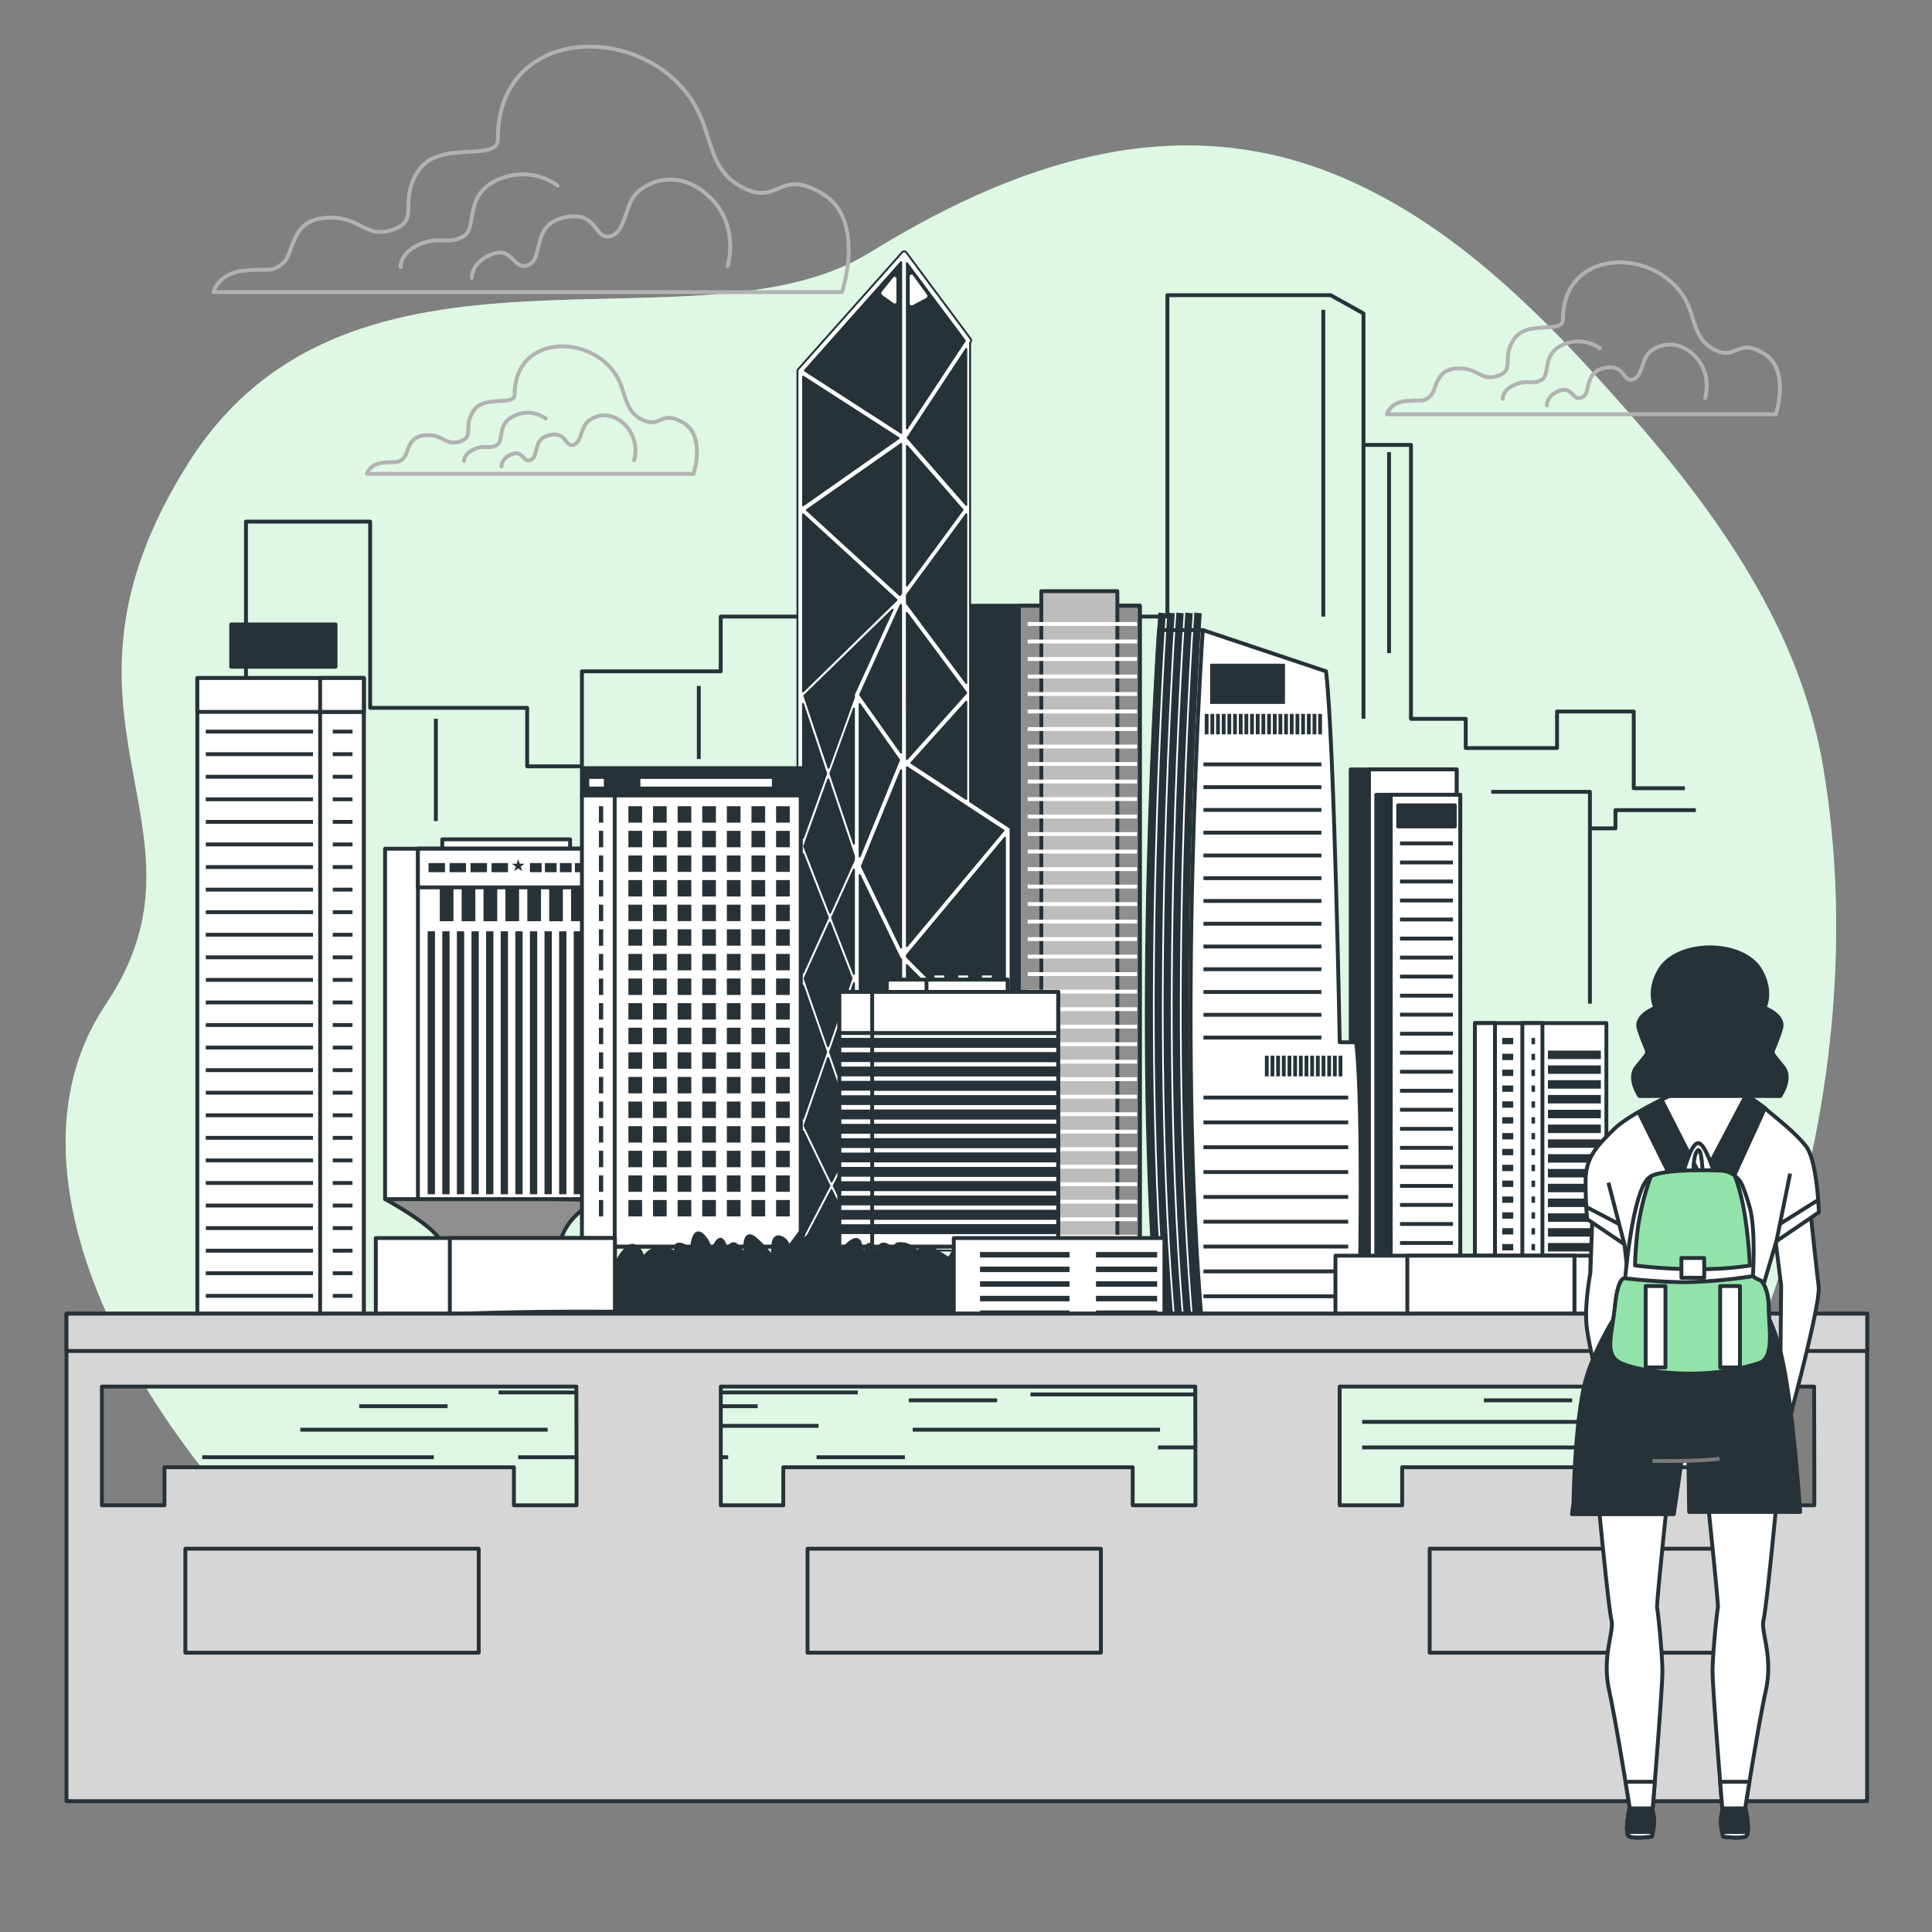 <svg xmlns="http://www.w3.org/2000/svg" viewBox="0 0 500 500"><rect x="0" y="0" width="500" height="500" fill="#808080" stroke="none"/><g id="background-simple"><path d="M406.12,89.85c-17-17.79-35.7-34-58.47-43.79-42-18.08-82.88-4.64-120,17.76-.94.56-1.87,1.13-2.8,1.7C180.18,92.88,90.68,53.45,48.8,119.78s9.5,94.16-21.43,140.16,11.21,120.61,74,167.88,102.24-2.93,154.76,4.54,123.57,52,175.1-36.86C465,337.31,483.06,266.65,471.9,198.93,466,163,444.37,132.75,420.83,106,416,100.56,411.16,95.13,406.12,89.85Z" style="fill:#92E3A9"></path><path d="M406.12,89.85c-17-17.79-35.7-34-58.47-43.79-42-18.08-82.88-4.64-120,17.76-.94.56-1.87,1.13-2.8,1.7C180.18,92.88,90.68,53.45,48.8,119.78s9.5,94.16-21.43,140.16,11.21,120.61,74,167.88,102.24-2.93,154.76,4.54,123.57,52,175.1-36.86C465,337.31,483.06,266.65,471.9,198.93,466,163,444.37,132.75,420.83,106,416,100.56,411.16,95.13,406.12,89.85Z" style="fill:#fff;opacity:0.7"></path></g><g id="Clouds"><path d="M182.68,33.94c-.23-.7-.47-1.41-.72-2.12C172.56,5.69,128.83,3.88,128.83,36c0,6.19-14.85,0-20.42,8s.62,13-6.8,15.46-8-3.71-17.32-3.09S76.24,65.7,73.15,68.17s-3.09,1.24-9.9,1.86-8,5.57-8,5.57H217.92S224.1,57,213,50.23s-11.14,2.48-19.8-1.23C186,45.93,184.68,40.11,182.68,33.94Z" style="fill:none;stroke:#b2b2b2;stroke-linecap:round;stroke-linejoin:round"></path><path d="M188.3,68.83s3.37-10.42-4.9-18.08-16.85-3.37-19.3,0-2.46,9.81-6.44,10.42-3.06-6.74-11.64-4.9-5.21,10.42-9.19,12.25-4-4.9-9.5-2.75-5.21,6.12-5.21,6.12" style="fill:none;stroke:#b2b2b2;stroke-linecap:round;stroke-linejoin:round"></path><path d="M144.29,48a15.53,15.53,0,0,0-15.69-1.36c-8.87,4.09-4.78,12.62-8.87,14.67s-6.14-.34-11.26,2-4.77,5.79-4.77,5.79" style="fill:none;stroke:#b2b2b2;stroke-linecap:round;stroke-linejoin:round"></path><path d="M437.79,81.43c-.14-.43-.29-.87-.44-1.31-5.82-16.16-32.86-17.28-32.87,2.59,0,3.83-9.18,0-12.62,5s.38,8-4.21,9.56-5-2.29-10.72-1.91-5,5.74-6.89,7.27-1.91.77-6.12,1.15-5,3.44-5,3.44H459.59s3.83-11.48-3.06-15.69-6.89,1.53-12.25-.76C439.86,88.85,439,85.25,437.79,81.43Z" style="fill:none;stroke:#b2b2b2;stroke-linecap:round;stroke-linejoin:round"></path><path d="M441.27,103s2.09-6.45-3-11.19-10.43-2.08-11.94,0-1.52,6.07-4,6.45-1.9-4.17-7.2-3-3.23,6.44-5.69,7.58-2.46-3-5.88-1.71-3.22,3.79-3.22,3.79" style="fill:none;stroke:#b2b2b2;stroke-linecap:round;stroke-linejoin:round"></path><path d="M414.05,90.14a9.59,9.59,0,0,0-9.71-.84c-5.48,2.53-2.95,7.8-5.48,9.07s-3.8-.21-7,1.27-2.95,3.58-2.95,3.58" style="fill:none;stroke:#b2b2b2;stroke-linecap:round;stroke-linejoin:round"></path><path d="M161.17,101c-.12-.37-.24-.74-.37-1.1-4.89-13.58-27.61-14.52-27.61,2.17,0,3.21-7.71,0-10.6,4.18s.32,6.75-3.54,8-4.18-1.93-9-1.61-4.18,4.82-5.79,6.11-1.61.64-5.14,1-4.18,2.89-4.18,2.89h84.54s3.22-9.64-2.57-13.18-5.78,1.29-10.28-.64C162.91,107.24,162.21,104.21,161.17,101Z" style="fill:none;stroke:#b2b2b2;stroke-linecap:round;stroke-linejoin:round"></path><path d="M164.1,119.14a9.45,9.45,0,0,0-2.55-9.4c-4.3-4-8.76-1.75-10,0s-1.28,5.1-3.35,5.42-1.59-3.51-6-2.55-2.7,5.41-4.77,6.37-2.07-2.55-4.94-1.44-2.7,3.19-2.7,3.19" style="fill:none;stroke:#b2b2b2;stroke-linecap:round;stroke-linejoin:round"></path><path d="M141.23,108.32a8.07,8.07,0,0,0-8.16-.71c-4.61,2.13-2.48,6.56-4.61,7.62s-3.19-.17-5.84,1.07-2.49,3-2.49,3" style="fill:none;stroke:#b2b2b2;stroke-linecap:round;stroke-linejoin:round"></path></g><g id="Buildings"><polyline points="63.66 179.41 63.66 134.99 95.79 134.99 95.79 183.19 124.14 183.19 136.43 183.19 136.43 198.32 150.6 198.32 150.6 183.19 150.6 173.74 186.52 173.74 186.52 159.57 302.12 159.57 302.12 76.39 344.36 76.39 352.87 81.12 352.87 115.14 365.16 115.14 365.16 186.03 379.33 186.03 379.33 193.59 402.96 193.59 402.96 184.14 422.81 184.14 422.81 203.99 436.04 203.99" style="fill:none;stroke:#263238;stroke-linejoin:round"></polyline><line x1="342.47" y1="80.17" x2="342.47" y2="159.57" style="fill:none;stroke:#263238;stroke-linejoin:round"></line><line x1="352.87" y1="115.14" x2="352.87" y2="186.03" style="fill:none;stroke:#263238;stroke-linejoin:round"></line><line x1="359.49" y1="117.03" x2="359.49" y2="169.02" style="fill:none;stroke:#263238;stroke-linejoin:round"></line><polyline points="385.95 204.93 411.47 204.93 411.47 214.38 418.08 214.38 418.08 209.66 438.88 209.66" style="fill:none;stroke:#263238;stroke-linejoin:round"></polyline><line x1="411.47" y1="214.38" x2="411.47" y2="259.75" style="fill:none;stroke:#263238;stroke-linejoin:round"></line><line x1="180.85" y1="177.52" x2="180.85" y2="196.43" style="fill:none;stroke:#263238;stroke-linejoin:round"></line><line x1="112.8" y1="186.03" x2="112.8" y2="212.49" style="fill:none;stroke:#263238;stroke-linejoin:round"></line><rect x="349.56" y="199.12" width="27.41" height="146.09" style="fill:#263238;stroke:#263238;stroke-linejoin:round"></rect><rect x="354.29" y="199.12" width="22.68" height="146.09" style="fill:#fff;stroke:#263238;stroke-linejoin:round"></rect><rect x="356.18" y="205.69" width="21.74" height="139.52" style="fill:#263238;stroke:#263238;stroke-linejoin:round"></rect><rect x="359.92" y="205.69" width="17.99" height="139.52" style="fill:#fff;stroke:#263238;stroke-linejoin:round"></rect><rect x="361.85" y="208.42" width="14.65" height="5.47" style="fill:#263238;stroke:#263238;stroke-linejoin:round"></rect><line x1="362.32" y1="218.27" x2="376.02" y2="218.27" style="fill:none;stroke:#263238;stroke-linejoin:round"></line><line x1="362.32" y1="223.2" x2="376.02" y2="223.2" style="fill:none;stroke:#263238;stroke-linejoin:round"></line><line x1="362.32" y1="228.12" x2="376.02" y2="228.12" style="fill:none;stroke:#263238;stroke-linejoin:round"></line><line x1="362.32" y1="233.05" x2="376.02" y2="233.05" style="fill:none;stroke:#263238;stroke-linejoin:round"></line><line x1="362.32" y1="237.97" x2="376.02" y2="237.97" style="fill:none;stroke:#263238;stroke-linejoin:round"></line><line x1="362.32" y1="242.9" x2="376.02" y2="242.9" style="fill:none;stroke:#263238;stroke-linejoin:round"></line><line x1="362.32" y1="247.82" x2="376.02" y2="247.82" style="fill:none;stroke:#263238;stroke-linejoin:round"></line><line x1="362.32" y1="252.74" x2="376.02" y2="252.74" style="fill:none;stroke:#263238;stroke-linejoin:round"></line><line x1="362.32" y1="257.67" x2="376.02" y2="257.67" style="fill:none;stroke:#263238;stroke-linejoin:round"></line><line x1="362.32" y1="262.59" x2="376.02" y2="262.59" style="fill:none;stroke:#263238;stroke-linejoin:round"></line><line x1="362.32" y1="267.52" x2="376.02" y2="267.52" style="fill:none;stroke:#263238;stroke-linejoin:round"></line><line x1="362.32" y1="272.44" x2="376.02" y2="272.44" style="fill:none;stroke:#263238;stroke-linejoin:round"></line><line x1="362.32" y1="277.37" x2="376.02" y2="277.37" style="fill:none;stroke:#263238;stroke-linejoin:round"></line><line x1="362.32" y1="282.29" x2="376.02" y2="282.29" style="fill:none;stroke:#263238;stroke-linejoin:round"></line><line x1="362.32" y1="287.21" x2="376.02" y2="287.21" style="fill:none;stroke:#263238;stroke-linejoin:round"></line><line x1="362.32" y1="292.14" x2="376.02" y2="292.14" style="fill:none;stroke:#263238;stroke-linejoin:round"></line><line x1="362.32" y1="297.06" x2="376.02" y2="297.06" style="fill:none;stroke:#263238;stroke-linejoin:round"></line><line x1="362.32" y1="301.99" x2="376.02" y2="301.99" style="fill:none;stroke:#263238;stroke-linejoin:round"></line><line x1="362.32" y1="306.91" x2="376.02" y2="306.91" style="fill:none;stroke:#263238;stroke-linejoin:round"></line><line x1="362.32" y1="311.84" x2="376.02" y2="311.84" style="fill:none;stroke:#263238;stroke-linejoin:round"></line><line x1="362.32" y1="316.76" x2="376.02" y2="316.76" style="fill:none;stroke:#263238;stroke-linejoin:round"></line><line x1="362.32" y1="321.69" x2="376.02" y2="321.69" style="fill:none;stroke:#263238;stroke-linejoin:round"></line><line x1="362.32" y1="326.61" x2="376.02" y2="326.61" style="fill:none;stroke:#263238;stroke-linejoin:round"></line><line x1="362.32" y1="331.53" x2="376.02" y2="331.53" style="fill:none;stroke:#263238;stroke-linejoin:round"></line><line x1="362.32" y1="336.46" x2="376.02" y2="336.46" style="fill:none;stroke:#263238;stroke-linejoin:round"></line><rect x="249.74" y="156.76" width="45.24" height="164.45" style="fill:#263238;stroke:#263238;stroke-linejoin:round"></rect><rect x="263.69" y="156.76" width="31.29" height="164.45" style="fill:#8f8f8f;stroke:#263238;stroke-linejoin:round"></rect><rect x="269.49" y="152.99" width="19.68" height="168.22" style="fill:#bdbdbd;stroke:#263238;stroke-linejoin:round"></rect><line x1="265.96" y1="161.49" x2="294.27" y2="161.49" style="fill:none;stroke:#fff;stroke-linejoin:round"></line><line x1="265.96" y1="166.02" x2="294.27" y2="166.02" style="fill:none;stroke:#fff;stroke-linejoin:round"></line><line x1="265.96" y1="170.55" x2="294.27" y2="170.55" style="fill:none;stroke:#fff;stroke-linejoin:round"></line><line x1="265.96" y1="175.08" x2="294.27" y2="175.08" style="fill:none;stroke:#fff;stroke-linejoin:round"></line><line x1="265.96" y1="179.61" x2="294.27" y2="179.61" style="fill:none;stroke:#fff;stroke-linejoin:round"></line><line x1="265.96" y1="184.14" x2="294.27" y2="184.14" style="fill:none;stroke:#fff;stroke-linejoin:round"></line><line x1="265.96" y1="188.67" x2="294.27" y2="188.67" style="fill:none;stroke:#fff;stroke-linejoin:round"></line><line x1="265.96" y1="193.2" x2="294.27" y2="193.2" style="fill:none;stroke:#fff;stroke-linejoin:round"></line><line x1="265.96" y1="197.73" x2="294.27" y2="197.73" style="fill:none;stroke:#fff;stroke-linejoin:round"></line><line x1="265.96" y1="202.26" x2="294.27" y2="202.26" style="fill:none;stroke:#fff;stroke-linejoin:round"></line><line x1="265.96" y1="206.79" x2="294.27" y2="206.79" style="fill:none;stroke:#fff;stroke-linejoin:round"></line><line x1="265.96" y1="211.33" x2="294.27" y2="211.33" style="fill:none;stroke:#fff;stroke-linejoin:round"></line><line x1="265.96" y1="215.86" x2="294.27" y2="215.86" style="fill:none;stroke:#fff;stroke-linejoin:round"></line><line x1="265.96" y1="220.39" x2="294.27" y2="220.39" style="fill:none;stroke:#fff;stroke-linejoin:round"></line><line x1="265.96" y1="224.92" x2="294.27" y2="224.92" style="fill:none;stroke:#fff;stroke-linejoin:round"></line><line x1="265.96" y1="229.45" x2="294.27" y2="229.45" style="fill:none;stroke:#fff;stroke-linejoin:round"></line><line x1="265.96" y1="233.98" x2="294.27" y2="233.98" style="fill:none;stroke:#fff;stroke-linejoin:round"></line><line x1="265.96" y1="238.51" x2="294.27" y2="238.51" style="fill:none;stroke:#fff;stroke-linejoin:round"></line><line x1="265.96" y1="243.04" x2="294.27" y2="243.04" style="fill:none;stroke:#fff;stroke-linejoin:round"></line><line x1="265.96" y1="247.57" x2="294.27" y2="247.57" style="fill:none;stroke:#fff;stroke-linejoin:round"></line><line x1="265.96" y1="252.1" x2="294.27" y2="252.1" style="fill:none;stroke:#fff;stroke-linejoin:round"></line><line x1="265.96" y1="256.63" x2="294.27" y2="256.63" style="fill:none;stroke:#fff;stroke-linejoin:round"></line><line x1="265.96" y1="261.17" x2="294.27" y2="261.17" style="fill:none;stroke:#fff;stroke-linejoin:round"></line><line x1="265.96" y1="265.7" x2="294.27" y2="265.7" style="fill:none;stroke:#fff;stroke-linejoin:round"></line><line x1="265.96" y1="270.23" x2="294.27" y2="270.23" style="fill:none;stroke:#fff;stroke-linejoin:round"></line><line x1="265.96" y1="274.76" x2="294.27" y2="274.76" style="fill:none;stroke:#fff;stroke-linejoin:round"></line><line x1="265.96" y1="279.29" x2="294.27" y2="279.29" style="fill:none;stroke:#fff;stroke-linejoin:round"></line><line x1="265.96" y1="283.82" x2="294.27" y2="283.82" style="fill:none;stroke:#fff;stroke-linejoin:round"></line><line x1="265.96" y1="288.35" x2="294.27" y2="288.35" style="fill:none;stroke:#fff;stroke-linejoin:round"></line><line x1="265.96" y1="292.88" x2="294.27" y2="292.88" style="fill:none;stroke:#fff;stroke-linejoin:round"></line><line x1="265.96" y1="297.41" x2="294.27" y2="297.41" style="fill:none;stroke:#fff;stroke-linejoin:round"></line><line x1="265.96" y1="301.94" x2="294.27" y2="301.94" style="fill:none;stroke:#fff;stroke-linejoin:round"></line><line x1="265.96" y1="306.47" x2="294.27" y2="306.47" style="fill:none;stroke:#fff;stroke-linejoin:round"></line><line x1="265.96" y1="311.01" x2="294.27" y2="311.01" style="fill:none;stroke:#fff;stroke-linejoin:round"></line><line x1="265.96" y1="315.54" x2="294.27" y2="315.54" style="fill:none;stroke:#fff;stroke-linejoin:round"></line><line x1="265.96" y1="320.07" x2="294.27" y2="320.07" style="fill:none;stroke:#fff;stroke-linejoin:round"></line><polygon points="207.11 96.07 207.11 322.46 233.96 322.46 233.96 65.84 207.11 96.07" style="fill:#263238;stroke:#263238;stroke-linejoin:round;stroke-width:0.5px"></polygon><polygon points="250.56 88.14 233.96 65.84 233.96 322.46 250.56 322.46 250.56 88.14" style="fill:#263238;stroke:#263238;stroke-linejoin:round;stroke-width:0.5px"></polygon><polygon points="233.47 196.79 233.47 322.5 260.82 322.99 260.82 214.75 233.47 196.79" style="fill:#263238;stroke:#263238;stroke-linejoin:round;stroke-width:0.5px"></polygon><polygon points="232.95 155.07 207.6 179.9 221.27 179.9 232.95 155.07" style="fill:#263238;stroke:#263238;stroke-linejoin:round;stroke-width:0.5px"></polygon><polygon points="221.27 179.9 221.27 321.94 206.62 321.94 207.2 179.9 221.27 179.9" style="fill:#263238;stroke:#263238;stroke-linejoin:round;stroke-width:0.5px"></polygon><polygon points="233.21 322.43 233.21 154.25 221.35 179.86 221.35 322.18 233.21 322.43" style="fill:#263238;stroke:#263238;stroke-linejoin:round;stroke-width:0.5px"></polygon><path d="M227.87,76a.77.77,0,0,0,.32.56l2.93,2.11a.66.66,0,0,0,.4.13.73.73,0,0,0,.35-.09.8.8,0,0,0,.38-.7V72.18a.79.79,0,0,0-.47-.74.68.68,0,0,0-.81.22L228,75.36A.81.81,0,0,0,227.87,76Z" style="fill:#fff;stroke:#263238;stroke-linejoin:round;stroke-width:0.5px"></path><path d="M235.53,79.19a.69.69,0,0,0,.39.12.72.72,0,0,0,.32-.08l3.6-1.91a.81.81,0,0,0,.39-.54.84.84,0,0,0-.14-.67l-3.6-5a.7.7,0,0,0-.81-.26.79.79,0,0,0-.5.75v6.87A.81.81,0,0,0,235.53,79.19Z" style="fill:#fff;stroke:#263238;stroke-linejoin:round;stroke-width:0.5px"></path><path d="M261.55,214.75a.49.49,0,0,0,0-.12.81.81,0,0,0-.34-.56l-10.15-6.66V88.77l.11-.17a.83.83,0,0,0,0-.95l-16.6-22.3h0a.75.75,0,0,0-.29-.24.7.7,0,0,0-.81.19L206.58,95.53h0a.8.8,0,0,0-.2.54v226.4a.77.77,0,0,0,.72.79l53.71.53h0a.73.73,0,0,0,.51-.23.85.85,0,0,0,.22-.57V214.75Zm-1.47,58.34L234.7,247.63v-.42l25.38-30.4Zm-26.85,48.84-10.74-.11v-.67l.14-.07-.14-.29V226.47l10.34,21.38a.62.62,0,0,0,.15.21h0l.25.25ZM221,254.45V290.1l-6.18-17.83Zm-6.7,16.32-6.08-17.54,6.54-14.46,5.63,14.44Zm6.7-18.7-5.67-14.56L221,225Zm-13.18-69.89,6,18-6,16.66Zm6.54,19.51L221,221.5v1.06l-6.17,13.66L208.12,219Zm.54-1.49,6.1-16.83v35Zm6.18-20.65a.84.84,0,0,0-.07.35h0v.57l-6.6,18.23-6.25-18.65L231,157.79Zm-13.26-.6V133.11l24.22,22.16Zm6.44,58.52-6.44,14.24V221Zm-6.44,17.62,6,17.18-6,17.19Zm6.48,18.69L221,293.1v1.54l-5.79,11.13-7-14.46Zm6.7,23v20.95l-5.25-10.86Zm1.47-114.56,10.22,14.46-10.22,25Zm10.74,17.11v45.92l-10.17-21.05Zm0-4.53-10.62-15,10.53-23.26.09.12Zm1.47-36.18,15.38,20.68L234.7,196.44ZM232.88,154l-24.06-22,24.41-17.11v38.66Zm1.82-38.59,14.41,16.53-14.41,19.6Zm-26.86,15.37V97.47l24.74,15.93Zm0,162,6.82,14.11L207.84,320ZM215.2,308,221,320v1.77l-12.94-.13Zm19.5-58.2,24.54,24.61L234.7,298.05Zm0-4.95V198.59l.06,0,24.92,16.36Zm15.38-38.07-14.23-9.34,14.23-15.84ZM234.7,156.11V154l15.38-20.91v43.67Zm15.38-25.42L234.91,113.3l15.17-23Zm-15.38-19.8V68.09l15,20.08ZM233.23,112,208.28,95.9l24.95-28.09Zm1.47,210V300.17l25.38-24.46v46.48Z" style="fill:#fff;stroke:#263238;stroke-linejoin:round;stroke-width:0.5px"></path><rect x="241.34" y="251.95" width="3.54" height="2.36" style="fill:#fff;stroke:#263238;stroke-linejoin:round"></rect><rect x="247.49" y="251.95" width="3.54" height="2.36" style="fill:#fff;stroke:#263238;stroke-linejoin:round"></rect><rect x="253.63" y="251.95" width="3.54" height="2.36" style="fill:#fff;stroke:#263238;stroke-linejoin:round"></rect><rect x="229.5" y="253.52" width="31.27" height="10.63" style="fill:#fff;stroke:#263238;stroke-linejoin:round"></rect><rect x="239.78" y="253.52" width="20.99" height="10.63" style="fill:#fff;stroke:#263238;stroke-linejoin:round"></rect><rect x="217.23" y="256.71" width="56.62" height="65.89" style="fill:#fff;stroke:#263238;stroke-linejoin:round"></rect><rect x="225.72" y="256.71" width="48.13" height="65.89" style="fill:#fff;stroke:#263238;stroke-linejoin:round"></rect><rect x="217.23" y="269.1" width="56.62" height="1.53" style="fill:#263238;stroke:#263238;stroke-linejoin:round"></rect><rect x="225.72" y="269.1" width="48.13" height="1.53" style="fill:#263238;stroke:#263238;stroke-linejoin:round"></rect><rect x="217.23" y="272.82" width="56.62" height="1.53" style="fill:#263238;stroke:#263238;stroke-linejoin:round"></rect><rect x="225.72" y="272.82" width="48.13" height="1.53" style="fill:#263238;stroke:#263238;stroke-linejoin:round"></rect><rect x="217.23" y="276.53" width="56.62" height="1.53" style="fill:#263238;stroke:#263238;stroke-linejoin:round"></rect><rect x="225.72" y="276.53" width="48.13" height="1.53" style="fill:#263238;stroke:#263238;stroke-linejoin:round"></rect><rect x="217.23" y="280.24" width="56.62" height="1.53" style="fill:#263238;stroke:#263238;stroke-linejoin:round"></rect><rect x="225.72" y="280.24" width="48.13" height="1.53" style="fill:#263238;stroke:#263238;stroke-linejoin:round"></rect><rect x="217.23" y="283.95" width="56.62" height="1.53" style="fill:#263238;stroke:#263238;stroke-linejoin:round"></rect><rect x="225.72" y="283.95" width="48.13" height="1.53" style="fill:#263238;stroke:#263238;stroke-linejoin:round"></rect><rect x="217.23" y="287.66" width="56.62" height="1.53" style="fill:#263238;stroke:#263238;stroke-linejoin:round"></rect><rect x="225.72" y="287.66" width="48.13" height="1.53" style="fill:#263238;stroke:#263238;stroke-linejoin:round"></rect><rect x="217.23" y="291.37" width="56.62" height="1.53" style="fill:#263238;stroke:#263238;stroke-linejoin:round"></rect><rect x="225.72" y="291.37" width="48.13" height="1.53" style="fill:#263238;stroke:#263238;stroke-linejoin:round"></rect><rect x="217.23" y="295.08" width="56.62" height="1.53" style="fill:#263238;stroke:#263238;stroke-linejoin:round"></rect><rect x="225.72" y="295.08" width="48.13" height="1.53" style="fill:#263238;stroke:#263238;stroke-linejoin:round"></rect><rect x="217.23" y="298.79" width="56.62" height="1.53" style="fill:#263238;stroke:#263238;stroke-linejoin:round"></rect><rect x="225.72" y="298.79" width="48.13" height="1.53" style="fill:#263238;stroke:#263238;stroke-linejoin:round"></rect><rect x="217.23" y="302.5" width="56.62" height="1.53" style="fill:#263238;stroke:#263238;stroke-linejoin:round"></rect><rect x="225.72" y="302.5" width="48.13" height="1.53" style="fill:#263238;stroke:#263238;stroke-linejoin:round"></rect><rect x="217.23" y="306.21" width="56.62" height="1.53" style="fill:#263238;stroke:#263238;stroke-linejoin:round"></rect><rect x="225.72" y="306.21" width="48.13" height="1.53" style="fill:#263238;stroke:#263238;stroke-linejoin:round"></rect><rect x="217.23" y="309.92" width="56.62" height="1.53" style="fill:#263238;stroke:#263238;stroke-linejoin:round"></rect><rect x="225.72" y="309.92" width="48.13" height="1.53" style="fill:#263238;stroke:#263238;stroke-linejoin:round"></rect><rect x="217.23" y="313.63" width="56.62" height="1.53" style="fill:#263238;stroke:#263238;stroke-linejoin:round"></rect><rect x="225.72" y="313.63" width="48.13" height="1.53" style="fill:#263238;stroke:#263238;stroke-linejoin:round"></rect><rect x="217.23" y="317.34" width="56.62" height="1.53" style="fill:#263238;stroke:#263238;stroke-linejoin:round"></rect><rect x="225.72" y="317.34" width="48.13" height="1.53" style="fill:#263238;stroke:#263238;stroke-linejoin:round"></rect><rect x="217.23" y="256.71" width="56.62" height="10.63" style="fill:#fff;stroke:#263238;stroke-linejoin:round"></rect><rect x="225.72" y="256.71" width="48.13" height="10.63" style="fill:#fff;stroke:#263238;stroke-linejoin:round"></rect><rect x="114.46" y="217.22" width="33.08" height="3.76" style="fill:#fff;stroke:#263238;stroke-linejoin:round"></rect><path d="M99.66,310.32s14.57,7.9,14.57,11.73h30.66s.71-7.24,10.11-11.49C155,310.56,98.56,309.21,99.66,310.32Z" style="fill:#8f8f8f;stroke:#263238;stroke-linejoin:round"></path><rect x="99.66" y="219.65" width="56.62" height="90.67" style="fill:#fff;stroke:#263238;stroke-linejoin:round"></rect><rect x="108.16" y="219.65" width="48.13" height="90.67" style="fill:#fff;stroke:#263238;stroke-linejoin:round"></rect><rect x="119.48" y="222.15" width="3.54" height="16.26" style="fill:#263238"></rect><rect x="125.14" y="222.15" width="3.54" height="16.26" style="fill:#263238"></rect><rect x="130.8" y="222.15" width="3.54" height="16.26" style="fill:#263238"></rect><rect x="113.82" y="222.15" width="3.54" height="16.26" style="fill:#263238"></rect><rect x="147.79" y="222.15" width="2.83" height="16.26" style="fill:#263238"></rect><rect x="142.13" y="222.15" width="3.54" height="16.26" style="fill:#263238"></rect><rect x="136.47" y="222.15" width="3.54" height="16.26" style="fill:#263238"></rect><rect x="108.16" y="219.65" width="48.13" height="10" style="fill:#fff;stroke:#263238;stroke-linejoin:round"></rect><polygon points="134.12 222.34 134.51 223.54 135.76 223.54 134.75 224.28 135.13 225.47 134.12 224.73 133.1 225.47 133.49 224.28 132.47 223.54 133.73 223.54 134.12 222.34" style="fill:#263238"></polygon><rect x="110.91" y="223.36" width="4.25" height="2.36" style="fill:#263238"></rect><rect x="116.35" y="223.36" width="4.25" height="2.36" style="fill:#263238"></rect><rect x="121.78" y="223.36" width="4.25" height="2.36" style="fill:#263238"></rect><rect x="127.22" y="223.36" width="4.25" height="2.36" style="fill:#263238"></rect><rect x="137.14" y="223.36" width="3.04" height="2.36" style="fill:#263238"></rect><rect x="141.02" y="223.36" width="3.04" height="2.36" style="fill:#263238"></rect><rect x="144.9" y="223.36" width="3.04" height="2.36" style="fill:#263238"></rect><rect x="148.78" y="223.36" width="3.04" height="2.36" style="fill:#263238"></rect><rect x="110.68" y="241.02" width="1.89" height="68.05" style="fill:#263238"></rect><rect x="114.46" y="241.02" width="1.89" height="68.05" style="fill:#263238"></rect><rect x="118.24" y="241.02" width="1.89" height="68.05" style="fill:#263238"></rect><rect x="122.02" y="241.02" width="1.89" height="68.05" style="fill:#263238"></rect><rect x="125.8" y="241.02" width="1.89" height="68.05" style="fill:#263238"></rect><rect x="129.58" y="241.02" width="1.89" height="68.05" style="fill:#263238"></rect><rect x="133.36" y="241.02" width="1.89" height="68.05" style="fill:#263238"></rect><rect x="137.14" y="241.02" width="1.89" height="68.05" style="fill:#263238"></rect><rect x="140.92" y="241.02" width="1.89" height="68.05" style="fill:#263238"></rect><rect x="144.7" y="241.02" width="1.89" height="68.05" style="fill:#263238"></rect><rect x="148.48" y="241.02" width="1.89" height="68.05" style="fill:#263238"></rect><rect x="152.26" y="241.02" width="1.89" height="68.05" style="fill:#263238"></rect><rect x="150.6" y="205.82" width="56.62" height="116.78" style="fill:#fff;stroke:#263238;stroke-linejoin:round"></rect><rect x="159.09" y="205.82" width="48.13" height="116.78" style="fill:#fff;stroke:#263238;stroke-linejoin:round"></rect><rect x="162.63" y="208.65" width="3.54" height="4.25" style="fill:#263238"></rect><rect x="162.63" y="215.02" width="3.54" height="4.25" style="fill:#263238"></rect><rect x="162.63" y="221.39" width="3.54" height="4.25" style="fill:#263238"></rect><rect x="162.63" y="227.76" width="3.54" height="4.25" style="fill:#263238"></rect><rect x="162.63" y="234.13" width="3.54" height="4.25" style="fill:#263238"></rect><rect x="162.63" y="240.5" width="3.54" height="4.25" style="fill:#263238"></rect><rect x="162.63" y="246.87" width="3.54" height="4.25" style="fill:#263238"></rect><rect x="162.63" y="253.24" width="3.54" height="4.25" style="fill:#263238"></rect><rect x="162.63" y="259.61" width="3.54" height="4.25" style="fill:#263238"></rect><rect x="162.63" y="265.98" width="3.54" height="4.25" style="fill:#263238"></rect><rect x="162.63" y="272.34" width="3.54" height="4.25" style="fill:#263238"></rect><rect x="162.63" y="278.71" width="3.54" height="4.25" style="fill:#263238"></rect><rect x="162.63" y="285.08" width="3.54" height="4.25" style="fill:#263238"></rect><rect x="162.63" y="291.45" width="3.54" height="4.25" style="fill:#263238"></rect><rect x="162.63" y="297.82" width="3.54" height="4.25" style="fill:#263238"></rect><rect x="162.63" y="304.19" width="3.54" height="4.25" style="fill:#263238"></rect><rect x="162.63" y="310.56" width="3.54" height="4.25" style="fill:#263238"></rect><rect x="169" y="208.65" width="3.54" height="4.25" style="fill:#263238"></rect><rect x="169" y="215.02" width="3.54" height="4.25" style="fill:#263238"></rect><rect x="169" y="221.39" width="3.54" height="4.25" style="fill:#263238"></rect><rect x="169" y="227.76" width="3.54" height="4.25" style="fill:#263238"></rect><rect x="169" y="234.13" width="3.54" height="4.25" style="fill:#263238"></rect><rect x="169" y="240.5" width="3.54" height="4.25" style="fill:#263238"></rect><rect x="169" y="246.87" width="3.54" height="4.25" style="fill:#263238"></rect><rect x="169" y="253.24" width="3.54" height="4.25" style="fill:#263238"></rect><rect x="169" y="259.61" width="3.54" height="4.25" style="fill:#263238"></rect><rect x="169" y="265.98" width="3.54" height="4.25" style="fill:#263238"></rect><rect x="169" y="272.34" width="3.54" height="4.25" style="fill:#263238"></rect><rect x="169" y="278.71" width="3.54" height="4.25" style="fill:#263238"></rect><rect x="169" y="285.08" width="3.54" height="4.25" style="fill:#263238"></rect><rect x="169" y="291.45" width="3.54" height="4.25" style="fill:#263238"></rect><rect x="169" y="297.82" width="3.54" height="4.25" style="fill:#263238"></rect><rect x="169" y="304.19" width="3.54" height="4.25" style="fill:#263238"></rect><rect x="169" y="310.56" width="3.54" height="4.25" style="fill:#263238"></rect><rect x="155" y="208.65" width="1.11" height="4.25" style="fill:#263238"></rect><rect x="155" y="215.02" width="1.11" height="4.25" style="fill:#263238"></rect><rect x="155" y="221.39" width="1.11" height="4.25" style="fill:#263238"></rect><rect x="155" y="227.76" width="1.11" height="4.25" style="fill:#263238"></rect><rect x="155" y="234.13" width="1.11" height="4.25" style="fill:#263238"></rect><rect x="155" y="240.5" width="1.11" height="4.25" style="fill:#263238"></rect><rect x="155" y="246.87" width="1.11" height="4.25" style="fill:#263238"></rect><rect x="155" y="253.24" width="1.11" height="4.25" style="fill:#263238"></rect><rect x="155" y="259.61" width="1.11" height="4.25" style="fill:#263238"></rect><rect x="155" y="265.98" width="1.11" height="4.25" style="fill:#263238"></rect><rect x="155" y="272.34" width="1.11" height="4.25" style="fill:#263238"></rect><rect x="155" y="278.71" width="1.11" height="4.25" style="fill:#263238"></rect><rect x="155" y="285.08" width="1.11" height="4.25" style="fill:#263238"></rect><rect x="155" y="291.45" width="1.11" height="4.25" style="fill:#263238"></rect><rect x="155" y="297.82" width="1.11" height="4.25" style="fill:#263238"></rect><rect x="155" y="304.19" width="1.11" height="4.25" style="fill:#263238"></rect><rect x="155" y="310.56" width="1.11" height="4.25" style="fill:#263238"></rect><rect x="175.37" y="208.65" width="3.54" height="4.25" style="fill:#263238"></rect><rect x="175.37" y="215.02" width="3.54" height="4.25" style="fill:#263238"></rect><rect x="175.37" y="221.39" width="3.54" height="4.25" style="fill:#263238"></rect><rect x="175.37" y="227.76" width="3.54" height="4.25" style="fill:#263238"></rect><rect x="175.37" y="234.13" width="3.54" height="4.25" style="fill:#263238"></rect><rect x="175.37" y="240.5" width="3.54" height="4.25" style="fill:#263238"></rect><rect x="175.37" y="246.87" width="3.54" height="4.25" style="fill:#263238"></rect><rect x="175.37" y="253.24" width="3.54" height="4.25" style="fill:#263238"></rect><rect x="175.37" y="259.61" width="3.54" height="4.25" style="fill:#263238"></rect><rect x="175.37" y="265.98" width="3.54" height="4.25" style="fill:#263238"></rect><rect x="175.37" y="272.34" width="3.54" height="4.25" style="fill:#263238"></rect><rect x="175.37" y="278.71" width="3.54" height="4.25" style="fill:#263238"></rect><rect x="175.37" y="285.08" width="3.54" height="4.25" style="fill:#263238"></rect><rect x="175.37" y="291.45" width="3.54" height="4.25" style="fill:#263238"></rect><rect x="175.37" y="297.82" width="3.54" height="4.25" style="fill:#263238"></rect><rect x="175.37" y="304.19" width="3.54" height="4.25" style="fill:#263238"></rect><rect x="175.37" y="310.56" width="3.54" height="4.25" style="fill:#263238"></rect><rect x="181.74" y="208.65" width="3.54" height="4.25" style="fill:#263238"></rect><rect x="181.74" y="215.02" width="3.54" height="4.25" style="fill:#263238"></rect><rect x="181.74" y="221.39" width="3.54" height="4.25" style="fill:#263238"></rect><rect x="181.74" y="227.76" width="3.54" height="4.25" style="fill:#263238"></rect><rect x="181.74" y="234.13" width="3.54" height="4.25" style="fill:#263238"></rect><rect x="181.74" y="240.5" width="3.54" height="4.25" style="fill:#263238"></rect><rect x="181.74" y="246.87" width="3.54" height="4.25" style="fill:#263238"></rect><rect x="181.74" y="253.24" width="3.54" height="4.25" style="fill:#263238"></rect><rect x="181.74" y="259.61" width="3.54" height="4.25" style="fill:#263238"></rect><rect x="181.74" y="265.98" width="3.54" height="4.25" style="fill:#263238"></rect><rect x="181.74" y="272.34" width="3.54" height="4.25" style="fill:#263238"></rect><rect x="181.74" y="278.71" width="3.54" height="4.25" style="fill:#263238"></rect><rect x="181.74" y="285.08" width="3.54" height="4.25" style="fill:#263238"></rect><rect x="181.74" y="291.45" width="3.54" height="4.25" style="fill:#263238"></rect><rect x="181.74" y="297.82" width="3.54" height="4.25" style="fill:#263238"></rect><rect x="181.74" y="304.19" width="3.54" height="4.25" style="fill:#263238"></rect><rect x="181.74" y="310.56" width="3.54" height="4.25" style="fill:#263238"></rect><rect x="188.11" y="208.65" width="3.54" height="4.25" style="fill:#263238"></rect><rect x="188.11" y="215.02" width="3.54" height="4.25" style="fill:#263238"></rect><rect x="188.11" y="221.39" width="3.54" height="4.25" style="fill:#263238"></rect><rect x="188.11" y="227.76" width="3.54" height="4.25" style="fill:#263238"></rect><rect x="188.11" y="234.13" width="3.54" height="4.25" style="fill:#263238"></rect><rect x="188.11" y="240.5" width="3.54" height="4.25" style="fill:#263238"></rect><rect x="188.11" y="246.87" width="3.54" height="4.25" style="fill:#263238"></rect><rect x="188.11" y="253.24" width="3.54" height="4.25" style="fill:#263238"></rect><rect x="188.11" y="259.61" width="3.54" height="4.25" style="fill:#263238"></rect><rect x="188.11" y="265.98" width="3.54" height="4.25" style="fill:#263238"></rect><rect x="188.11" y="272.34" width="3.54" height="4.25" style="fill:#263238"></rect><rect x="188.11" y="278.71" width="3.54" height="4.25" style="fill:#263238"></rect><rect x="188.11" y="285.08" width="3.54" height="4.25" style="fill:#263238"></rect><rect x="188.11" y="291.45" width="3.54" height="4.25" style="fill:#263238"></rect><rect x="188.11" y="297.82" width="3.54" height="4.25" style="fill:#263238"></rect><rect x="188.11" y="304.19" width="3.54" height="4.25" style="fill:#263238"></rect><rect x="188.11" y="310.56" width="3.54" height="4.25" style="fill:#263238"></rect><rect x="194.48" y="208.65" width="3.54" height="4.25" style="fill:#263238"></rect><rect x="194.48" y="215.02" width="3.54" height="4.25" style="fill:#263238"></rect><rect x="194.48" y="221.39" width="3.54" height="4.25" style="fill:#263238"></rect><rect x="194.48" y="227.76" width="3.54" height="4.25" style="fill:#263238"></rect><rect x="194.48" y="234.13" width="3.54" height="4.25" style="fill:#263238"></rect><rect x="194.48" y="240.5" width="3.54" height="4.25" style="fill:#263238"></rect><rect x="194.48" y="246.87" width="3.54" height="4.25" style="fill:#263238"></rect><rect x="194.48" y="253.24" width="3.54" height="4.25" style="fill:#263238"></rect><rect x="194.48" y="259.61" width="3.54" height="4.25" style="fill:#263238"></rect><rect x="194.48" y="265.98" width="3.54" height="4.25" style="fill:#263238"></rect><rect x="194.48" y="272.34" width="3.54" height="4.25" style="fill:#263238"></rect><rect x="194.48" y="278.71" width="3.54" height="4.25" style="fill:#263238"></rect><rect x="194.48" y="285.08" width="3.54" height="4.25" style="fill:#263238"></rect><rect x="194.48" y="291.45" width="3.54" height="4.25" style="fill:#263238"></rect><rect x="194.48" y="297.82" width="3.54" height="4.25" style="fill:#263238"></rect><rect x="194.48" y="304.19" width="3.54" height="4.25" style="fill:#263238"></rect><rect x="194.48" y="310.56" width="3.54" height="4.25" style="fill:#263238"></rect><rect x="200.85" y="208.65" width="3.54" height="4.25" style="fill:#263238"></rect><rect x="200.85" y="215.02" width="3.54" height="4.25" style="fill:#263238"></rect><rect x="200.85" y="221.39" width="3.54" height="4.25" style="fill:#263238"></rect><rect x="200.85" y="227.76" width="3.54" height="4.25" style="fill:#263238"></rect><rect x="200.85" y="234.13" width="3.54" height="4.25" style="fill:#263238"></rect><rect x="200.85" y="240.5" width="3.54" height="4.25" style="fill:#263238"></rect><rect x="200.85" y="246.87" width="3.54" height="4.25" style="fill:#263238"></rect><rect x="200.85" y="253.24" width="3.54" height="4.25" style="fill:#263238"></rect><rect x="200.85" y="259.61" width="3.54" height="4.25" style="fill:#263238"></rect><rect x="200.85" y="265.98" width="3.54" height="4.25" style="fill:#263238"></rect><rect x="200.85" y="272.34" width="3.54" height="4.25" style="fill:#263238"></rect><rect x="200.85" y="278.71" width="3.54" height="4.25" style="fill:#263238"></rect><rect x="200.85" y="285.08" width="3.54" height="4.25" style="fill:#263238"></rect><rect x="200.85" y="291.45" width="3.54" height="4.25" style="fill:#263238"></rect><rect x="200.85" y="297.82" width="3.54" height="4.25" style="fill:#263238"></rect><rect x="200.85" y="304.19" width="3.54" height="4.25" style="fill:#263238"></rect><rect x="200.85" y="310.56" width="3.54" height="4.25" style="fill:#263238"></rect><rect x="150.6" y="198.79" width="56.72" height="7.03" style="fill:#263238;stroke:#263238;stroke-linejoin:round"></rect><line x1="165.73" y1="202.57" x2="199.76" y2="202.57" style="fill:none;stroke:#fff;stroke-linejoin:round;stroke-width:2px"></line><line x1="156.28" y1="202.57" x2="152.5" y2="202.57" style="fill:none;stroke:#fff;stroke-linejoin:round;stroke-width:2px"></line><path d="M339.63,269.74h-4.25s-1.42-78-3.54-96l-20.56-6.88v-3.79H299.94s-7.09,103.4,0,182.19h40.4S341.76,287.79,339.63,269.74Z" style="fill:#fff;stroke:#263238;stroke-linejoin:round"></path><path d="M299.79,345.36c-7.41-79.88-.08-185.76,0-186.82l1.89.18c-.08,1.06-7.39,106.74,0,186.4Z" style="fill:#263238"></path><path d="M302.12,345.36c-7.41-79.88-.08-185.76,0-186.82l1.89.18c-.08,1.06-7.39,106.74,0,186.4Z" style="fill:#263238"></path><path d="M304.45,345.36c-7.41-79.88-.08-185.76,0-186.82l1.88.18c-.08,1.06-7.39,106.74,0,186.4Z" style="fill:#263238"></path><path d="M306.78,345.36c-7.41-79.88-.08-185.76,0-186.82l1.89.18c-.08,1.06-7.4,106.74,0,186.4Z" style="fill:#263238"></path><path d="M309.11,345.36c-7.41-79.88-.08-185.76,0-186.82l1.89.18c-.08,1.06-7.39,106.74,0,186.4Z" style="fill:#263238"></path><path d="M311.28,163.05s-7.09,103.4,0,182.19h40.4s1.42-57.45-.7-75.5h-4.26s-1.41-78-3.54-96Z" style="fill:#fff;stroke:#263238;stroke-linejoin:round"></path><rect x="313.17" y="171.77" width="19.38" height="10.4" style="fill:#263238"></rect><rect x="311.79" y="184.76" width="0.98" height="5.29" style="fill:#263238"></rect><rect x="313.26" y="184.76" width="0.98" height="5.29" style="fill:#263238"></rect><rect x="314.72" y="184.76" width="0.98" height="5.29" style="fill:#263238"></rect><rect x="316.19" y="184.76" width="0.98" height="5.29" style="fill:#263238"></rect><rect x="317.66" y="184.76" width="0.98" height="5.29" style="fill:#263238"></rect><rect x="319.13" y="184.76" width="0.98" height="5.29" style="fill:#263238"></rect><rect x="320.6" y="184.76" width="0.98" height="5.29" style="fill:#263238"></rect><rect x="322.07" y="184.76" width="0.98" height="5.29" style="fill:#263238"></rect><rect x="323.53" y="184.76" width="0.98" height="5.29" style="fill:#263238"></rect><rect x="325" y="184.76" width="0.98" height="5.29" style="fill:#263238"></rect><rect x="326.47" y="184.76" width="0.98" height="5.29" style="fill:#263238"></rect><rect x="327.94" y="184.76" width="0.98" height="5.29" style="fill:#263238"></rect><rect x="329.41" y="184.76" width="0.98" height="5.29" style="fill:#263238"></rect><rect x="330.88" y="184.76" width="0.98" height="5.29" style="fill:#263238"></rect><rect x="332.34" y="184.76" width="0.98" height="5.29" style="fill:#263238"></rect><rect x="333.81" y="184.76" width="0.98" height="5.29" style="fill:#263238"></rect><rect x="335.28" y="184.76" width="0.98" height="5.29" style="fill:#263238"></rect><rect x="336.75" y="184.76" width="0.98" height="5.29" style="fill:#263238"></rect><rect x="338.22" y="184.76" width="0.98" height="5.29" style="fill:#263238"></rect><rect x="339.69" y="184.76" width="0.98" height="5.29" style="fill:#263238"></rect><rect x="341.15" y="184.76" width="0.98" height="5.29" style="fill:#263238"></rect><rect x="327.35" y="273.21" width="0.98" height="5.35" style="fill:#263238"></rect><rect x="328.82" y="273.21" width="0.98" height="5.35" style="fill:#263238"></rect><rect x="330.28" y="273.21" width="0.98" height="5.35" style="fill:#263238"></rect><rect x="331.75" y="273.21" width="0.98" height="5.35" style="fill:#263238"></rect><rect x="333.22" y="273.21" width="0.98" height="5.35" style="fill:#263238"></rect><rect x="334.69" y="273.21" width="0.98" height="5.35" style="fill:#263238"></rect><rect x="336.16" y="273.21" width="0.98" height="5.35" style="fill:#263238"></rect><rect x="337.62" y="273.21" width="0.98" height="5.35" style="fill:#263238"></rect><rect x="339.09" y="273.21" width="0.98" height="5.35" style="fill:#263238"></rect><rect x="340.56" y="273.21" width="0.98" height="5.35" style="fill:#263238"></rect><rect x="342.03" y="273.21" width="0.98" height="5.35" style="fill:#263238"></rect><rect x="343.5" y="273.21" width="0.98" height="5.35" style="fill:#263238"></rect><rect x="344.97" y="273.21" width="0.98" height="5.35" style="fill:#263238"></rect><rect x="346.43" y="273.21" width="0.98" height="5.35" style="fill:#263238"></rect><line x1="311.45" y1="197.82" x2="341.98" y2="197.82" style="fill:none;stroke:#263238;stroke-linejoin:round"></line><line x1="311.45" y1="203.71" x2="341.98" y2="203.71" style="fill:none;stroke:#263238;stroke-linejoin:round"></line><line x1="311.45" y1="209.6" x2="341.98" y2="209.6" style="fill:none;stroke:#263238;stroke-linejoin:round"></line><line x1="311.45" y1="215.49" x2="341.98" y2="215.49" style="fill:none;stroke:#263238;stroke-linejoin:round"></line><line x1="311.45" y1="221.39" x2="341.98" y2="221.39" style="fill:none;stroke:#263238;stroke-linejoin:round"></line><line x1="311.45" y1="227.28" x2="341.98" y2="227.28" style="fill:none;stroke:#263238;stroke-linejoin:round"></line><line x1="311.45" y1="233.17" x2="341.98" y2="233.17" style="fill:none;stroke:#263238;stroke-linejoin:round"></line><line x1="311.45" y1="239.06" x2="341.98" y2="239.06" style="fill:none;stroke:#263238;stroke-linejoin:round"></line><line x1="311.45" y1="244.95" x2="341.98" y2="244.95" style="fill:none;stroke:#263238;stroke-linejoin:round"></line><line x1="311.45" y1="250.84" x2="341.98" y2="250.84" style="fill:none;stroke:#263238;stroke-linejoin:round"></line><line x1="311.45" y1="256.73" x2="341.98" y2="256.73" style="fill:none;stroke:#263238;stroke-linejoin:round"></line><line x1="311.45" y1="262.63" x2="341.98" y2="262.63" style="fill:none;stroke:#263238;stroke-linejoin:round"></line><line x1="311.45" y1="268.52" x2="341.98" y2="268.52" style="fill:none;stroke:#263238;stroke-linejoin:round"></line><line x1="311.45" y1="284.05" x2="348.91" y2="284.05" style="fill:none;stroke:#263238;stroke-linejoin:round"></line><line x1="311.45" y1="290.48" x2="348.91" y2="290.48" style="fill:none;stroke:#263238;stroke-linejoin:round"></line><line x1="311.45" y1="296.9" x2="348.91" y2="296.9" style="fill:none;stroke:#263238;stroke-linejoin:round"></line><line x1="311.45" y1="303.33" x2="348.91" y2="303.33" style="fill:none;stroke:#263238;stroke-linejoin:round"></line><line x1="311.45" y1="309.76" x2="348.91" y2="309.76" style="fill:none;stroke:#263238;stroke-linejoin:round"></line><line x1="311.45" y1="316.18" x2="348.91" y2="316.18" style="fill:none;stroke:#263238;stroke-linejoin:round"></line><line x1="311.45" y1="322.61" x2="348.91" y2="322.61" style="fill:none;stroke:#263238;stroke-linejoin:round"></line><line x1="311.45" y1="329.04" x2="348.91" y2="329.04" style="fill:none;stroke:#263238;stroke-linejoin:round"></line><line x1="311.45" y1="335.47" x2="348.91" y2="335.47" style="fill:none;stroke:#263238;stroke-linejoin:round"></line><line x1="311.45" y1="341.89" x2="348.91" y2="341.89" style="fill:none;stroke:#263238;stroke-linejoin:round"></line><rect x="381.7" y="264.78" width="34.03" height="80.98" style="fill:#fff;stroke:#263238;stroke-linejoin:round"></rect><rect x="381.7" y="264.78" width="5.2" height="80.98" style="fill:#fff;stroke:#263238;stroke-linejoin:round"></rect><rect x="393.98" y="264.78" width="5.2" height="80.98" style="fill:#fff;stroke:#263238;stroke-linejoin:round"></rect><rect x="400.6" y="271.89" width="13.7" height="2.19" style="fill:#263238"></rect><rect x="400.6" y="275.72" width="13.7" height="2.19" style="fill:#263238"></rect><rect x="400.6" y="279.55" width="13.7" height="2.19" style="fill:#263238"></rect><rect x="400.6" y="283.38" width="13.7" height="2.19" style="fill:#263238"></rect><rect x="400.6" y="287.21" width="13.7" height="2.19" style="fill:#263238"></rect><rect x="400.6" y="291.04" width="13.7" height="2.19" style="fill:#263238"></rect><rect x="400.6" y="294.87" width="13.7" height="2.19" style="fill:#263238"></rect><rect x="400.6" y="298.7" width="13.7" height="2.19" style="fill:#263238"></rect><rect x="400.6" y="302.53" width="13.7" height="2.19" style="fill:#263238"></rect><rect x="400.6" y="306.36" width="13.7" height="2.19" style="fill:#263238"></rect><rect x="400.6" y="310.19" width="13.7" height="2.19" style="fill:#263238"></rect><rect x="400.6" y="314.02" width="13.7" height="2.19" style="fill:#263238"></rect><rect x="400.6" y="317.85" width="13.7" height="2.19" style="fill:#263238"></rect><rect x="400.6" y="321.69" width="13.7" height="2.19" style="fill:#263238"></rect><rect x="400.6" y="325.52" width="13.7" height="2.19" style="fill:#263238"></rect><rect x="400.6" y="329.35" width="13.7" height="2.19" style="fill:#263238"></rect><rect x="400.6" y="333.18" width="13.7" height="2.19" style="fill:#263238"></rect><rect x="400.6" y="337.01" width="13.7" height="2.19" style="fill:#263238"></rect><rect x="400.6" y="340.84" width="13.7" height="2.19" style="fill:#263238"></rect><rect x="388.78" y="268.61" width="2.84" height="1.64" style="fill:#263238"></rect><rect x="388.78" y="272.71" width="2.84" height="1.64" style="fill:#263238"></rect><rect x="388.78" y="276.82" width="2.84" height="1.64" style="fill:#263238"></rect><rect x="388.78" y="280.92" width="2.84" height="1.64" style="fill:#263238"></rect><rect x="388.78" y="285.03" width="2.84" height="1.64" style="fill:#263238"></rect><rect x="388.78" y="289.13" width="2.84" height="1.64" style="fill:#263238"></rect><rect x="388.78" y="293.23" width="2.84" height="1.64" style="fill:#263238"></rect><rect x="388.78" y="297.34" width="2.84" height="1.64" style="fill:#263238"></rect><rect x="388.78" y="301.44" width="2.84" height="1.64" style="fill:#263238"></rect><rect x="388.78" y="305.54" width="2.84" height="1.64" style="fill:#263238"></rect><rect x="388.78" y="309.65" width="2.84" height="1.64" style="fill:#263238"></rect><rect x="388.78" y="313.75" width="2.84" height="1.64" style="fill:#263238"></rect><rect x="388.78" y="317.85" width="2.84" height="1.64" style="fill:#263238"></rect><rect x="388.78" y="321.96" width="2.84" height="1.64" style="fill:#263238"></rect><rect x="388.78" y="326.06" width="2.84" height="1.64" style="fill:#263238"></rect><rect x="388.78" y="330.17" width="2.84" height="1.64" style="fill:#263238"></rect><rect x="388.78" y="334.27" width="2.84" height="1.64" style="fill:#263238"></rect><rect x="388.78" y="338.37" width="2.84" height="1.64" style="fill:#263238"></rect><rect x="388.78" y="342.48" width="2.84" height="1.64" style="fill:#263238"></rect><rect x="396.36" y="268.61" width="0.91" height="1.64" style="fill:#263238"></rect><rect x="396.36" y="272.71" width="0.91" height="1.64" style="fill:#263238"></rect><rect x="396.36" y="276.82" width="0.91" height="1.64" style="fill:#263238"></rect><rect x="396.36" y="280.92" width="0.91" height="1.64" style="fill:#263238"></rect><rect x="396.36" y="285.03" width="0.91" height="1.64" style="fill:#263238"></rect><rect x="396.36" y="289.13" width="0.91" height="1.64" style="fill:#263238"></rect><rect x="396.36" y="293.23" width="0.91" height="1.64" style="fill:#263238"></rect><rect x="396.36" y="297.34" width="0.91" height="1.64" style="fill:#263238"></rect><rect x="396.36" y="301.44" width="0.91" height="1.64" style="fill:#263238"></rect><rect x="396.36" y="305.54" width="0.91" height="1.64" style="fill:#263238"></rect><rect x="396.36" y="309.65" width="0.91" height="1.64" style="fill:#263238"></rect><rect x="396.36" y="313.75" width="0.91" height="1.64" style="fill:#263238"></rect><rect x="396.36" y="317.85" width="0.91" height="1.64" style="fill:#263238"></rect><rect x="396.36" y="321.96" width="0.91" height="1.64" style="fill:#263238"></rect><rect x="396.36" y="326.06" width="0.91" height="1.64" style="fill:#263238"></rect><rect x="396.36" y="330.17" width="0.91" height="1.64" style="fill:#263238"></rect><rect x="396.36" y="334.27" width="0.91" height="1.64" style="fill:#263238"></rect><rect x="396.36" y="338.37" width="0.91" height="1.64" style="fill:#263238"></rect><rect x="396.36" y="342.48" width="0.91" height="1.64" style="fill:#263238"></rect><path d="M158.64,328.75s3.31-7.56,5.67-6.15a3.71,3.71,0,0,1,1.89,3.78s1.42-3.3,4.73-3.3a5.55,5.55,0,0,1,4.72,2.36s-1.89-3.78.48-3.31,2.83,3.31,2.83,3.31,0-8.51,2.84-5.67a6.58,6.58,0,0,1,1.89,6.14s1.89-6.61,3.31-4.72,0,4.25,0,4.25,1.89-4.25,3.3-3.31,2.84,3.78,2.84,3.78-1.42-8.5,2.36-5.2,4.73,5.67,4.73,5.67-.95-6.61,1.42-6.14a2.94,2.94,0,0,1,2.36,2.84l4.25-5.67-1,5.19s2.46-4.72,3.88-2.83a7,7,0,0,1,.94,4.72s-.47-4.72,2.37-4.25a2.83,2.83,0,0,1,1.63.86,5.58,5.58,0,0,1,1.2,3.39s4.35-5.81,5.25-2.67,1.84,6,1.84,6-1-7.57,1.39-5.2,2.39,3.78,2.39,3.78-1.89-6.14,1.89-3.78l3.78,2.37s-3.94-3.24-.55-3a4.81,4.81,0,0,1,4.33,3s.47-3.78,4.25-1.42l3.79,2.36s1.89-3.78,2.36-1.89a15.19,15.19,0,0,1,.47,3.31v21.55h-89.3Z" style="fill:#263238;stroke:#263238;stroke-linejoin:round"></path><rect x="97.26" y="320.41" width="61.87" height="28.47" style="fill:#fff;stroke:#263238;stroke-linejoin:round"></rect><rect x="116.42" y="320.41" width="42.71" height="28.47" style="fill:#fff;stroke:#263238;stroke-linejoin:round"></rect><rect x="399.49" y="324.97" width="40.34" height="23.91" style="fill:#fff;stroke:#263238;stroke-linejoin:round"></rect><rect x="411.62" y="324.97" width="28.21" height="23.91" style="fill:#fff;stroke:#263238;stroke-linejoin:round"></rect><rect x="345.61" y="324.97" width="61.84" height="23.91" style="fill:#fff;stroke:#263238;stroke-linejoin:round"></rect><rect x="364.21" y="324.97" width="43.24" height="23.91" style="fill:#fff;stroke:#263238;stroke-linejoin:round"></rect><rect x="246.84" y="320.41" width="54.51" height="28.47" style="fill:#fff;stroke:#263238;stroke-linejoin:round"></rect><rect x="253.63" y="324.02" width="23.16" height="1.42" style="fill:#263238"></rect><rect x="253.63" y="327.8" width="23.16" height="1.42" style="fill:#263238"></rect><rect x="253.63" y="331.58" width="23.16" height="1.42" style="fill:#263238"></rect><rect x="253.63" y="335.36" width="23.16" height="1.42" style="fill:#263238"></rect><rect x="253.63" y="339.14" width="23.16" height="1.42" style="fill:#263238"></rect><rect x="283.64" y="324.02" width="15.83" height="1.42" style="fill:#263238"></rect><rect x="283.64" y="327.8" width="15.83" height="1.42" style="fill:#263238"></rect><rect x="283.64" y="331.58" width="15.83" height="1.42" style="fill:#263238"></rect><rect x="283.64" y="335.36" width="15.83" height="1.42" style="fill:#263238"></rect><rect x="283.64" y="339.14" width="15.83" height="1.42" style="fill:#263238"></rect><rect x="263.86" y="340.56" width="30.89" height="8.32" style="fill:#fff;stroke:#263238;stroke-linejoin:round"></rect><path d="M288.48,349.08c-97.29-12.6-170.61-7.14-171.34-7.08l-.15-1.89c.73-.05,82.15-4.14,179.64,8.49Z" style="fill:#fff;stroke:#263238;stroke-linejoin:round"></path><rect x="59.83" y="161.6" width="27.01" height="10.95" style="fill:#263238;stroke:#263238;stroke-linejoin:round"></rect><rect x="51.07" y="175.47" width="43.07" height="173.41" style="fill:#fff;stroke:#263238;stroke-linejoin:round"></rect><rect x="82.85" y="175.47" width="11.3" height="173.41" style="fill:#fff;stroke:#263238;stroke-linejoin:round"></rect><rect x="51.07" y="175.47" width="43.07" height="8.76" style="fill:#fff;stroke:#263238;stroke-linejoin:round"></rect><rect x="82.85" y="175.47" width="11.3" height="8.76" style="fill:#fff;stroke:#263238;stroke-linejoin:round"></rect><line x1="53.26" y1="189.34" x2="81.01" y2="189.34" style="fill:none;stroke:#263238;stroke-linejoin:round"></line><line x1="53.26" y1="195.18" x2="81.01" y2="195.18" style="fill:none;stroke:#263238;stroke-linejoin:round"></line><line x1="53.26" y1="201.02" x2="81.01" y2="201.02" style="fill:none;stroke:#263238;stroke-linejoin:round"></line><line x1="53.26" y1="206.86" x2="81.01" y2="206.86" style="fill:none;stroke:#263238;stroke-linejoin:round"></line><line x1="53.26" y1="212.7" x2="81.01" y2="212.7" style="fill:none;stroke:#263238;stroke-linejoin:round"></line><line x1="53.26" y1="218.54" x2="81.01" y2="218.54" style="fill:none;stroke:#263238;stroke-linejoin:round"></line><line x1="53.26" y1="224.39" x2="81.01" y2="224.39" style="fill:none;stroke:#263238;stroke-linejoin:round"></line><line x1="53.26" y1="230.23" x2="81.01" y2="230.23" style="fill:none;stroke:#263238;stroke-linejoin:round"></line><line x1="53.26" y1="236.07" x2="81.01" y2="236.07" style="fill:none;stroke:#263238;stroke-linejoin:round"></line><line x1="53.26" y1="241.91" x2="81.01" y2="241.91" style="fill:none;stroke:#263238;stroke-linejoin:round"></line><line x1="53.26" y1="247.75" x2="81.01" y2="247.75" style="fill:none;stroke:#263238;stroke-linejoin:round"></line><line x1="53.26" y1="253.59" x2="81.01" y2="253.59" style="fill:none;stroke:#263238;stroke-linejoin:round"></line><line x1="53.26" y1="259.43" x2="81.01" y2="259.43" style="fill:none;stroke:#263238;stroke-linejoin:round"></line><line x1="53.26" y1="265.27" x2="81.01" y2="265.27" style="fill:none;stroke:#263238;stroke-linejoin:round"></line><line x1="53.26" y1="271.11" x2="81.01" y2="271.11" style="fill:none;stroke:#263238;stroke-linejoin:round"></line><line x1="53.26" y1="276.95" x2="81.01" y2="276.95" style="fill:none;stroke:#263238;stroke-linejoin:round"></line><line x1="53.26" y1="282.79" x2="81.01" y2="282.79" style="fill:none;stroke:#263238;stroke-linejoin:round"></line><line x1="53.26" y1="288.63" x2="81.01" y2="288.63" style="fill:none;stroke:#263238;stroke-linejoin:round"></line><line x1="53.26" y1="294.47" x2="81.01" y2="294.47" style="fill:none;stroke:#263238;stroke-linejoin:round"></line><line x1="53.26" y1="300.31" x2="81.01" y2="300.31" style="fill:none;stroke:#263238;stroke-linejoin:round"></line><line x1="53.26" y1="306.15" x2="81.01" y2="306.15" style="fill:none;stroke:#263238;stroke-linejoin:round"></line><line x1="53.26" y1="311.99" x2="81.01" y2="311.99" style="fill:none;stroke:#263238;stroke-linejoin:round"></line><line x1="53.26" y1="317.83" x2="81.01" y2="317.83" style="fill:none;stroke:#263238;stroke-linejoin:round"></line><line x1="53.26" y1="323.67" x2="81.01" y2="323.67" style="fill:none;stroke:#263238;stroke-linejoin:round"></line><line x1="53.26" y1="329.51" x2="81.01" y2="329.51" style="fill:none;stroke:#263238;stroke-linejoin:round"></line><line x1="53.26" y1="335.36" x2="81.01" y2="335.36" style="fill:none;stroke:#263238;stroke-linejoin:round"></line><line x1="53.26" y1="341.2" x2="81.01" y2="341.2" style="fill:none;stroke:#263238;stroke-linejoin:round"></line><line x1="86.12" y1="189.34" x2="91.23" y2="189.34" style="fill:none;stroke:#263238;stroke-linejoin:round"></line><line x1="86.12" y1="195.18" x2="91.23" y2="195.18" style="fill:none;stroke:#263238;stroke-linejoin:round"></line><line x1="86.12" y1="201.02" x2="91.23" y2="201.02" style="fill:none;stroke:#263238;stroke-linejoin:round"></line><line x1="86.12" y1="206.86" x2="91.23" y2="206.86" style="fill:none;stroke:#263238;stroke-linejoin:round"></line><line x1="86.12" y1="212.7" x2="91.23" y2="212.7" style="fill:none;stroke:#263238;stroke-linejoin:round"></line><line x1="86.12" y1="218.54" x2="91.23" y2="218.54" style="fill:none;stroke:#263238;stroke-linejoin:round"></line><line x1="86.12" y1="224.39" x2="91.23" y2="224.39" style="fill:none;stroke:#263238;stroke-linejoin:round"></line><line x1="86.12" y1="230.23" x2="91.23" y2="230.23" style="fill:none;stroke:#263238;stroke-linejoin:round"></line><line x1="86.12" y1="236.07" x2="91.23" y2="236.07" style="fill:none;stroke:#263238;stroke-linejoin:round"></line><line x1="86.12" y1="241.91" x2="91.23" y2="241.91" style="fill:none;stroke:#263238;stroke-linejoin:round"></line><line x1="86.12" y1="247.75" x2="91.23" y2="247.75" style="fill:none;stroke:#263238;stroke-linejoin:round"></line><line x1="86.12" y1="253.59" x2="91.23" y2="253.59" style="fill:none;stroke:#263238;stroke-linejoin:round"></line><line x1="86.12" y1="259.43" x2="91.23" y2="259.43" style="fill:none;stroke:#263238;stroke-linejoin:round"></line><line x1="86.12" y1="265.27" x2="91.23" y2="265.27" style="fill:none;stroke:#263238;stroke-linejoin:round"></line><line x1="86.12" y1="271.11" x2="91.23" y2="271.11" style="fill:none;stroke:#263238;stroke-linejoin:round"></line><line x1="86.12" y1="276.95" x2="91.23" y2="276.95" style="fill:none;stroke:#263238;stroke-linejoin:round"></line><line x1="86.12" y1="282.79" x2="91.23" y2="282.79" style="fill:none;stroke:#263238;stroke-linejoin:round"></line><line x1="86.12" y1="288.63" x2="91.23" y2="288.63" style="fill:none;stroke:#263238;stroke-linejoin:round"></line><line x1="86.12" y1="294.47" x2="91.23" y2="294.47" style="fill:none;stroke:#263238;stroke-linejoin:round"></line><line x1="86.12" y1="300.31" x2="91.23" y2="300.31" style="fill:none;stroke:#263238;stroke-linejoin:round"></line><line x1="86.12" y1="306.15" x2="91.23" y2="306.15" style="fill:none;stroke:#263238;stroke-linejoin:round"></line><line x1="86.12" y1="311.99" x2="91.23" y2="311.99" style="fill:none;stroke:#263238;stroke-linejoin:round"></line><line x1="86.12" y1="317.83" x2="91.23" y2="317.83" style="fill:none;stroke:#263238;stroke-linejoin:round"></line><line x1="86.12" y1="323.67" x2="91.23" y2="323.67" style="fill:none;stroke:#263238;stroke-linejoin:round"></line><line x1="86.12" y1="329.51" x2="91.23" y2="329.51" style="fill:none;stroke:#263238;stroke-linejoin:round"></line><line x1="86.12" y1="335.36" x2="91.23" y2="335.36" style="fill:none;stroke:#263238;stroke-linejoin:round"></line><line x1="86.12" y1="341.2" x2="91.23" y2="341.2" style="fill:none;stroke:#263238;stroke-linejoin:round"></line><line x1="40.58" y1="348.9" x2="423.46" y2="348.9" style="fill:none;stroke:#263238;stroke-linejoin:round"></line><line x1="64.53" y1="356.3" x2="157.48" y2="356.3" style="fill:none;stroke:#263238;stroke-linejoin:round"></line><line x1="197.61" y1="356.3" x2="290.56" y2="356.3" style="fill:none;stroke:#263238;stroke-linejoin:round"></line><line x1="129.03" y1="360.36" x2="221.99" y2="360.36" style="fill:none;stroke:#263238;stroke-linejoin:round"></line><line x1="306.31" y1="356.3" x2="329.16" y2="356.3" style="fill:none;stroke:#263238;stroke-linejoin:round"></line><line x1="316.97" y1="367.98" x2="339.83" y2="367.98" style="fill:none;stroke:#263238;stroke-linejoin:round"></line><line x1="384.02" y1="362.4" x2="406.88" y2="362.4" style="fill:none;stroke:#263238;stroke-linejoin:round"></line><line x1="299.7" y1="374.59" x2="322.56" y2="374.59" style="fill:none;stroke:#263238;stroke-linejoin:round"></line><line x1="352.53" y1="374.59" x2="415.51" y2="374.59" style="fill:none;stroke:#263238;stroke-linejoin:round"></line><line x1="211.32" y1="377.13" x2="234.18" y2="377.13" style="fill:none;stroke:#263238;stroke-linejoin:round"></line><line x1="52.34" y1="377.13" x2="112.27" y2="377.13" style="fill:none;stroke:#263238;stroke-linejoin:round"></line><line x1="165.61" y1="377.13" x2="188.46" y2="377.13" style="fill:none;stroke:#263238;stroke-linejoin:round"></line><line x1="134.11" y1="377.13" x2="156.97" y2="377.13" style="fill:none;stroke:#263238;stroke-linejoin:round"></line><line x1="352.53" y1="367.98" x2="408.91" y2="367.98" style="fill:none;stroke:#263238;stroke-linejoin:round"></line><line x1="235.19" y1="362.4" x2="258.05" y2="362.4" style="fill:none;stroke:#263238;stroke-linejoin:round"></line><line x1="173.23" y1="363.92" x2="196.08" y2="363.92" style="fill:none;stroke:#263238;stroke-linejoin:round"></line><line x1="92.97" y1="363.92" x2="115.83" y2="363.92" style="fill:none;stroke:#263238;stroke-linejoin:round"></line><line x1="164.08" y1="355.28" x2="186.94" y2="355.28" style="fill:none;stroke:#263238;stroke-linejoin:round"></line><line x1="236.21" y1="370.01" x2="300.21" y2="370.01" style="fill:none;stroke:#263238;stroke-linejoin:round"></line><line x1="77.73" y1="370.01" x2="141.73" y2="370.01" style="fill:none;stroke:#263238;stroke-linejoin:round"></line><line x1="338.81" y1="356.3" x2="392.66" y2="356.3" style="fill:none;stroke:#263238;stroke-linejoin:round"></line><line x1="266.69" y1="360.87" x2="320.53" y2="360.87" style="fill:none;stroke:#263238;stroke-linejoin:round"></line><line x1="154.94" y1="369" x2="180.34" y2="369" style="fill:none;stroke:#263238;stroke-linejoin:round"></line><line x1="186.43" y1="369" x2="211.83" y2="369" style="fill:none;stroke:#263238;stroke-linejoin:round"></line></g><g id="Wall"><path d="M17.21,340V466.14h466V340Zm132,39.72v9.85H133v-9.85H42.56v9.85H26.37V358.85H149.16Zm160.17,0v9.85H293.14v-9.85H202.72v9.85H186.54V358.85H309.33Zm160.16,0v9.85H453.3v-9.85H362.88v9.85H346.7V358.85H469.49Z" style="fill:#d6d6d6;stroke:#263238;stroke-linejoin:round"></path><rect x="17.21" y="339.96" width="466.02" height="9.68" style="fill:#d6d6d6;stroke:#263238;stroke-linejoin:round"></rect><rect x="47.97" y="400.81" width="75.92" height="26.9" style="fill:#d6d6d6;stroke:#263238;stroke-linejoin:round"></rect><rect x="208.99" y="400.81" width="75.92" height="26.9" style="fill:#d6d6d6;stroke:#263238;stroke-linejoin:round"></rect><rect x="370" y="400.81" width="75.92" height="26.9" style="fill:#d6d6d6;stroke:#263238;stroke-linejoin:round"></rect></g><g id="Character"><path d="M413.7,389.11s2.56,27,3.34,30.11-2.55,9.25-.59,18.3,5.32,30.3,5.32,30.3-1.58,6.89,0,7.48,5.7,0,5.7,0a15.31,15.31,0,0,0,.59-3.74,10.3,10.3,0,0,0-.39-2.95s2.56-31.49,2.56-36-1.18-15.94-1.38-16.53,2.56-27,2.56-27Z" style="fill:#fff;stroke:#263238;stroke-linejoin:round"></path><path d="M420.69,461.13c.64,3.94,1.08,6.69,1.08,6.69s-1.58,6.89,0,7.48,5.7,0,5.7,0a15.31,15.31,0,0,0,.59-3.74,10.3,10.3,0,0,0-.39-2.95s.25-3.1.6-7.48Z" style="fill:#fff;stroke:#263238;stroke-linejoin:round"></path><path d="M421.72,468c-.24,1.12-1.37,6.74,0,7.28,1.57.59,5.7,0,5.7,0a15.31,15.31,0,0,0,.59-3.74,10.3,10.3,0,0,0-.39-2.95s0-.21.05-.59Z" style="fill:#263238;stroke:#263238;stroke-linejoin:round"></path><path d="M421.13,474.12c.09.6.29,1.05.64,1.18,1.57.59,5.7,0,5.7,0s.15-.48.29-1.18Z" style="fill:#fff;stroke:#263238;stroke-linejoin:round"></path><path d="M459.74,389.11s-2.56,27-3.34,30.11,2.56,9.25.59,18.3-5.32,30.3-5.32,30.3,1.58,6.89,0,7.48-5.7,0-5.7,0a15.31,15.31,0,0,1-.59-3.74,10.3,10.3,0,0,1,.39-2.95s-2.56-31.49-2.56-36,1.18-15.94,1.38-16.53-2.56-27-2.56-27Z" style="fill:#fff;stroke:#263238;stroke-linejoin:round"></path><path d="M452.75,461.13c-.64,3.94-1.08,6.69-1.08,6.69s1.58,6.89,0,7.48-5.7,0-5.7,0a15.31,15.31,0,0,1-.59-3.74,10.3,10.3,0,0,1,.39-2.95s-.25-3.1-.59-7.48Z" style="fill:#fff;stroke:#263238;stroke-linejoin:round"></path><path d="M451.72,468c.24,1.12,1.37,6.74-.05,7.28-1.57.59-5.7,0-5.7,0a15.31,15.31,0,0,1-.59-3.74,10.3,10.3,0,0,1,.39-2.95l0-.59Z" style="fill:#263238;stroke:#263238;stroke-linejoin:round"></path><path d="M452.31,474.12c-.09.6-.29,1.05-.64,1.18-1.57.59-5.7,0-5.7,0s-.15-.48-.29-1.18Z" style="fill:#fff;stroke:#263238;stroke-linejoin:round"></path><path d="M412.1,315.07l-.51,14.32s-1.53,7.93-1,13.56,4.35,19.94,4.35,19.94l6.13-2.3.26-43.47Z" style="fill:#fff;stroke:#263238;stroke-linejoin:round"></path><path d="M468.62,314.31s1.53,14.57,2.05,18.66S464,363.92,464,363.92l-.77,3.32-1.53,4.09-1-11.76.26-26.85-1.79-14.32Z" style="fill:#fff;stroke:#263238;stroke-linejoin:round"></path><path d="M421.77,335s-9.65,13-12,24.6-2.55,29.32-2.55,29.32l-.4,2.95h26.37l2-13.78h1.77l.19,13.19h28.73s-1.77-27-4.72-39.95-7.28-15.54-7.28-15.54Z" style="fill:#263238;stroke:#263238;stroke-linejoin:round"></path><path d="M427.67,378.09s12,.2,17.31-.59" style="fill:none;stroke:#7a7a7a;stroke-linejoin:round"></path><line x1="407.4" y1="387.14" x2="433.77" y2="387.14" style="fill:none;stroke:#263238;stroke-linejoin:round"></line><line x1="437.31" y1="387.34" x2="465.25" y2="387.34" style="fill:none;stroke:#263238;stroke-linejoin:round"></line><path d="M434.16,282.66S422,288,417.63,292.3s-7.28,7.28-7.28,13.38.4,9.84.4,9.84l9.64,6.49,1.77,15.16H455l4.72-15.94,11-7.48s-.39-13.38-3.34-17.12-7.48-7.08-10.63-9.84a38.7,38.7,0,0,0-7.87-4.92Z" style="fill:#fff;stroke:#263238;stroke-linejoin:round"></path><line x1="420.39" y1="322.01" x2="416.26" y2="306.08" style="fill:none;stroke:#263238;stroke-linejoin:round"></line><line x1="459.74" y1="321.23" x2="463.28" y2="303.72" style="fill:none;stroke:#263238;stroke-linejoin:round"></line><line x1="410.55" y1="312.37" x2="419.21" y2="316.9" style="fill:none;stroke:#263238;stroke-linejoin:round"></line><line x1="460.73" y1="316.7" x2="470.76" y2="310.41" style="fill:none;stroke:#263238;stroke-linejoin:round"></line><polygon points="424.13 287.97 433.97 307.85 447.15 307.85 456.79 286.79 451.87 283.45 440.46 305.09 430.03 284.63 424.13 287.97" style="fill:#263238;stroke:#263238;stroke-linejoin:round"></polygon><path d="M435.54,303.91s2-8.07,3.94-8.07,4.32,8.27,4.32,8.27l-3.14-.2s-.2-7.48-1.38-6.1-1,5.71-1,5.71l-3.54.2" style="fill:#fff;stroke:#263238;stroke-linejoin:round"></path><path d="M451,307a6.33,6.33,0,0,0-5.7-4c-5.51-.19-15.07-.22-18.22,1.56-4.53,2.56-6.49,26.37-6.49,26.37s-1.78-.79-2.56,6.69-2.36,11.61,0,14.17,13.57,3.93,20.66,3.74a56.45,56.45,0,0,0,16.72-2.76c3.94-1.38,2.36-9.64,2.36-14.17s-1.57-7.08-2.36-7.28a6,6,0,0,1-1.77-1s.79-12-.78-17.71C452.25,310.38,451.59,308.47,451,307Z" style="fill:#fff;stroke:#263238;stroke-linejoin:round"></path><path d="M452.86,327.52s-.52-15-3.94-23.3a6.33,6.33,0,0,0-3.62-1.28c-5.41-.18-14.74-.22-18.05,1.47a67.23,67.23,0,0,0-3.32,13.08,96.35,96.35,0,0,0-.79,10S439.08,329.69,452.86,327.52Z" style="fill:#92E3A9;stroke:#263238;stroke-linejoin:round"></path><rect x="435.15" y="325.56" width="5.9" height="5.12" style="fill:#fff;stroke:#263238;stroke-linejoin:round"></rect><path d="M418,337.56c-.79,7.48-2.36,11.61,0,14.17s13.57,3.93,20.66,3.74a56.45,56.45,0,0,0,16.72-2.76c3.94-1.38,2.36-9.64,2.36-14.17s-1.57-7.08-2.36-7.28a6,6,0,0,1-1.77-1,129.15,129.15,0,0,1-17.12,1.57c-7.47,0-15.93-1-15.93-1l-.47.06C419.54,331.23,418.56,332.5,418,337.56Z" style="fill:#92E3A9;stroke:#263238;stroke-linejoin:round"></path><rect x="425.9" y="332.84" width="5.12" height="21.05" style="fill:#fff;stroke:#263238;stroke-linejoin:round"></rect><rect x="445.18" y="332.84" width="5.12" height="21.05" style="fill:#fff;stroke:#263238;stroke-linejoin:round"></rect><path d="M461.54,276.17c-2.35-2.95-2.93-3.35-2.74-4.13s1.17-2.56,2.15-5.91-4.29-5.31-4.29-5.31,2.14-4.13-1-9.64c-4.54-8-21.66-8-26.24,0-3.15,5.51-1,9.64-1,9.64s-5.32,2-4.33,5.31,2,5.12,2.16,5.91-.39,1.18-2.75,4.13.78,7.48.78,7.48h36.43S463.88,279.12,461.54,276.17Z" style="fill:#263238;stroke:#263238;stroke-linejoin:round"></path></g></svg>